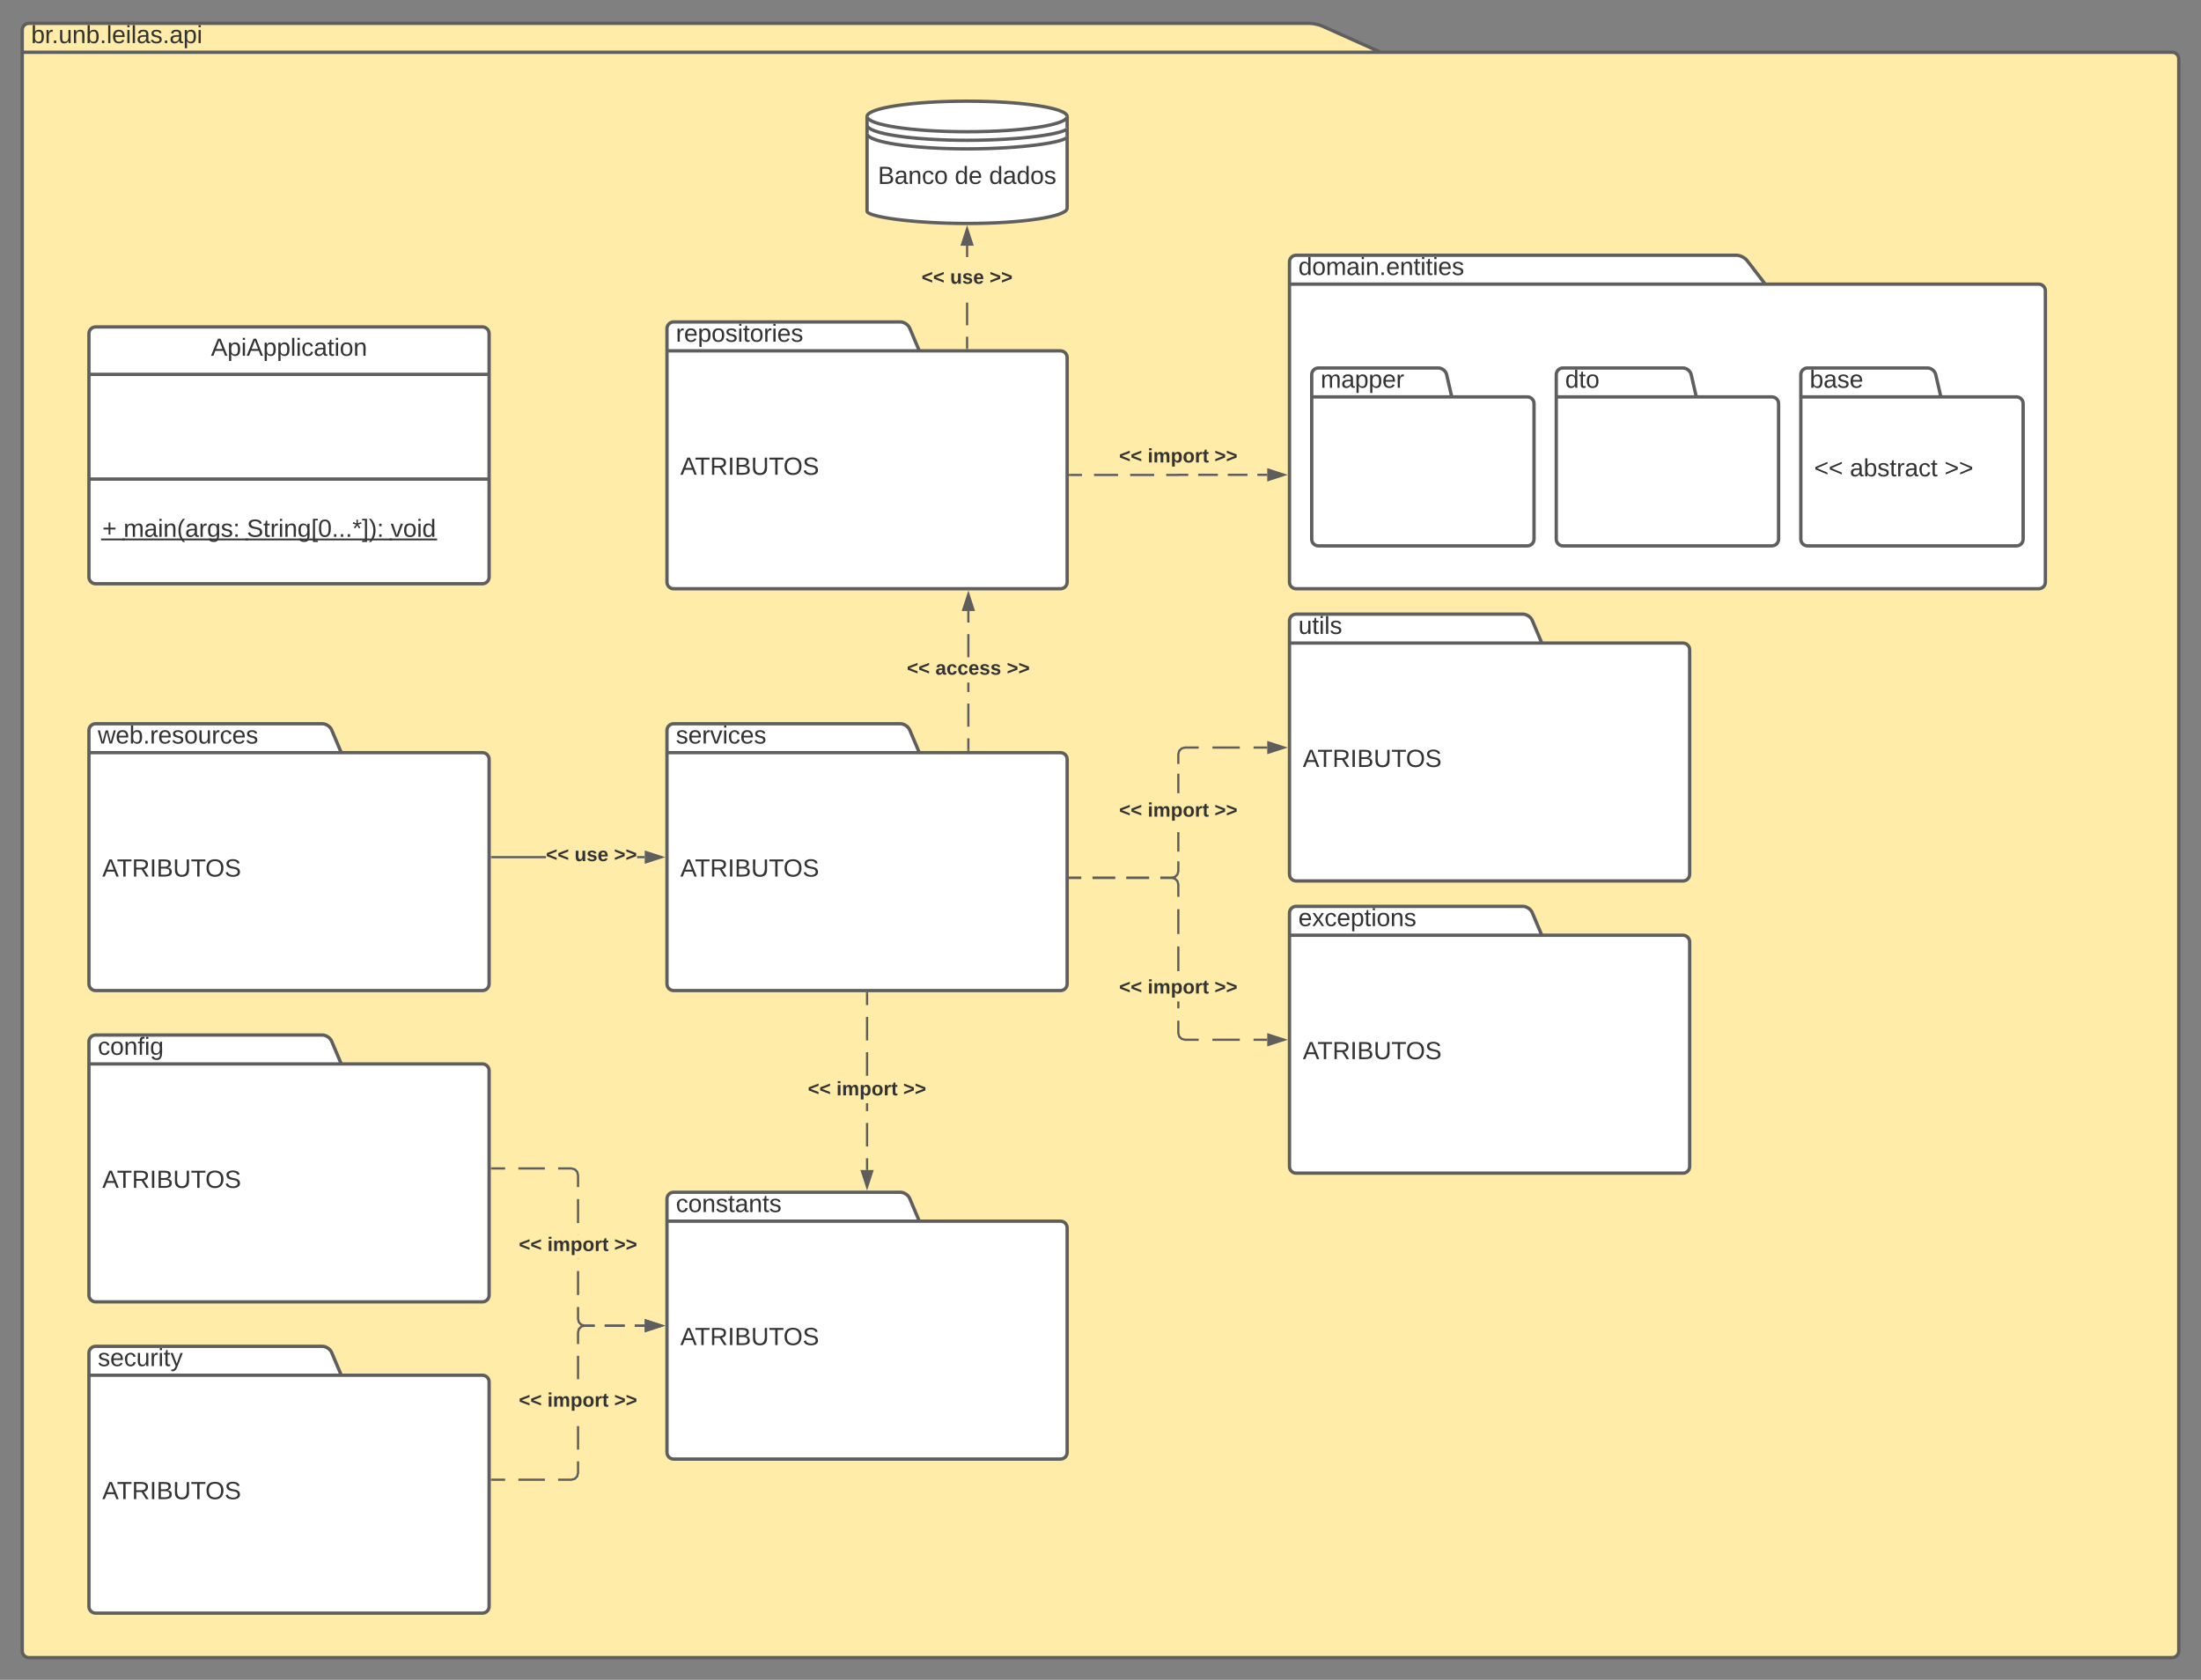 <svg xmlns="http://www.w3.org/2000/svg" xmlns:xlink="http://www.w3.org/1999/xlink" xmlns:lucid="lucid" width="1980" height="1511"><rect width="100%" height="100%" fill="#808080" stroke="none"/><g transform="translate(2060 11)" lucid:page-tab-id="0_0"><path d="M-818 36h712c3.3 0 6 2.7 6 6v1432c0 3.3-2.7 6-6 6h-1928c-3.3 0-6-2.7-6-6V16c0-3.3 2.7-6 6-6h1152c3.3 0 8.45 1.1 11.48 2.45zm-1222 0h1222" stroke="#5e5e5e" stroke-width="3" fill="#ffeca9"/><use xlink:href="#a" transform="matrix(1,0,0,1,-2032,10) translate(0 17.778)"/><path d="M-472 244.58h246c3.3 0 6 2.7 6 6v262c0 3.32-2.7 6-6 6h-668c-3.3 0-6-2.68-6-6v-288c0-3.3 2.7-6 6-6h396c3.3 0 7.64 2.13 9.66 4.76zm-428 0h428" stroke="#5e5e5e" stroke-width="3" fill="#fff"/><use xlink:href="#b" transform="matrix(1,0,0,1,-892,218.583) translate(0 17.778)"/><path d="M-1233 304.58h127c3.3 0 6 2.7 6 6v202c0 3.32-2.7 6-6 6h-348c-3.3 0-6-2.68-6-6v-228c0-3.3 2.7-6 6-6h204c3.3 0 7.05 2.48 8.34 5.53zm-227 0h227" stroke="#5e5e5e" stroke-width="3" fill="#fff"/><use xlink:href="#c" transform="matrix(1,0,0,1,-1452,278.583) translate(0 17.778)"/><use xlink:href="#d" transform="matrix(1,0,0,1,-1448,312.583) translate(0 103.444)"/><path d="M-1233 666h127c3.3 0 6 2.7 6 6v202c0 3.3-2.7 6-6 6h-348c-3.3 0-6-2.7-6-6V646c0-3.3 2.7-6 6-6h204c3.3 0 7.05 2.47 8.34 5.53zm-227 0h227" stroke="#5e5e5e" stroke-width="3" fill="#fff"/><use xlink:href="#e" transform="matrix(1,0,0,1,-1452,640) translate(0 17.778)"/><use xlink:href="#d" transform="matrix(1,0,0,1,-1448,674) translate(0 103.444)"/><path d="M-1753 666h127c3.3 0 6 2.7 6 6v202c0 3.3-2.7 6-6 6h-348c-3.3 0-6-2.7-6-6V646c0-3.3 2.7-6 6-6h204c3.3 0 7.05 2.47 8.34 5.53zm-227 0h227" stroke="#5e5e5e" stroke-width="3" fill="#fff"/><use xlink:href="#f" transform="matrix(1,0,0,1,-1972,640) translate(0 17.778)"/><use xlink:href="#d" transform="matrix(1,0,0,1,-1968,674) translate(0 103.444)"/><path d="M-1753 946h127c3.3 0 6 2.7 6 6v202c0 3.3-2.7 6-6 6h-348c-3.3 0-6-2.7-6-6V926c0-3.3 2.7-6 6-6h204c3.3 0 7.05 2.47 8.34 5.53zm-227 0h227" stroke="#5e5e5e" stroke-width="3" fill="#fff"/><use xlink:href="#g" transform="matrix(1,0,0,1,-1972,920) translate(0 17.778)"/><use xlink:href="#d" transform="matrix(1,0,0,1,-1968,954) translate(0 103.444)"/><path d="M-1753 1226h127c3.3 0 6 2.7 6 6v202c0 3.3-2.7 6-6 6h-348c-3.3 0-6-2.7-6-6v-228c0-3.3 2.7-6 6-6h204c3.3 0 7.05 2.47 8.34 5.53zm-227 0h227" stroke="#5e5e5e" stroke-width="3" fill="#fff"/><use xlink:href="#h" transform="matrix(1,0,0,1,-1972,1200) translate(0 17.778)"/><use xlink:href="#d" transform="matrix(1,0,0,1,-1968,1234) translate(0 103.444)"/><path d="M-673 567.42h127c3.3 0 6 2.68 6 6v202c0 3.3-2.7 6-6 6h-348c-3.3 0-6-2.7-6-6v-228c0-3.32 2.7-6 6-6h204c3.3 0 7.05 2.47 8.34 5.52zm-227 0h227" stroke="#5e5e5e" stroke-width="3" fill="#fff"/><use xlink:href="#i" transform="matrix(1,0,0,1,-892,541.417) translate(0 17.778)"/><use xlink:href="#d" transform="matrix(1,0,0,1,-888,575.417) translate(0 103.444)"/><path d="M-754 346h68c3.3 0 6 2.7 6 6v122c0 3.3-2.7 6-6 6h-188c-3.3 0-6-2.7-6-6V326c0-3.3 2.7-6 6-6h108c3.3 0 6.6 2.62 7.35 5.85zm-126 0h126" stroke="#5e5e5e" stroke-width="3" fill="#fff"/><use xlink:href="#j" transform="matrix(1,0,0,1,-872,320) translate(0 17.778)"/><path d="M-534 346h68c3.3 0 6 2.7 6 6v122c0 3.3-2.7 6-6 6h-188c-3.3 0-6-2.7-6-6V326c0-3.3 2.7-6 6-6h108c3.3 0 6.6 2.62 7.35 5.85zm-126 0h126" stroke="#5e5e5e" stroke-width="3" fill="#fff"/><use xlink:href="#k" transform="matrix(1,0,0,1,-652,320) translate(0 17.778)"/><path d="M-673 830.25h127c3.3 0 6 2.7 6 6v202c0 3.32-2.7 6-6 6h-348c-3.3 0-6-2.68-6-6v-228c0-3.3 2.7-6 6-6h204c3.3 0 7.05 2.48 8.34 5.53zm-227 0h227" stroke="#5e5e5e" stroke-width="3" fill="#fff"/><use xlink:href="#l" transform="matrix(1,0,0,1,-892,804.252) translate(0 17.778)"/><use xlink:href="#d" transform="matrix(1,0,0,1,-888,838.252) translate(0 103.444)"/><path d="M-1233 1087.42h127c3.3 0 6 2.68 6 6v202c0 3.3-2.7 6-6 6h-348c-3.3 0-6-2.7-6-6v-228c0-3.32 2.7-6 6-6h204c3.3 0 7.05 2.47 8.34 5.52zm-227 0h227" stroke="#5e5e5e" stroke-width="3" fill="#fff"/><use xlink:href="#m" transform="matrix(1,0,0,1,-1452,1061.417) translate(0 17.778)"/><use xlink:href="#d" transform="matrix(1,0,0,1,-1448,1095.417) translate(0 103.444)"/><path d="M-1100 93.75c0-7.6-40.3-13.75-90-13.75s-90 6.16-90 13.75V179c0 4.84 40.3 11 90 11s90-6.16 90-13.75z" stroke="#5e5e5e" stroke-width="3" fill="#fff"/><path d="M-1100 93.75c0 7.6-40.3 13.75-90 13.75s-90-6.16-90-13.75m180 10.45c0 4.84-40.3 11-90 11s-90-6.16-90-13.75m180 10.45c0 4.84-40.3 11-90 11s-90-6.16-90-13.75" stroke="#5e5e5e" stroke-width="3" fill="#fff"/><use xlink:href="#n" transform="matrix(1,0,0,1,-1280,120) translate(9.753 34.444)"/><use xlink:href="#o" transform="matrix(1,0,0,1,-1280,120) translate(78.889 34.444)"/><use xlink:href="#p" transform="matrix(1,0,0,1,-1280,120) translate(109.753 34.444)"/><path d="M-1187.88 663.5h-2v-10.4h2zm0-20.82h-2v-20.82h2zm0-31.23h-2v-8.5h2zm0-31.23h-2V559.4h2zm0-31.23h-2v-10.42h2zM-1184.24 537.58h-9.27l4.63-14.26z" fill="#5e5e5e"/><path d="M-1182.86 538.58h-12.03l6.03-18.5zm-9.27-2h6.5l-3.24-10.03zM-1187.88 664.5h-2v-1.03h2z" fill="#5e5e5e"/><use xlink:href="#q" transform="matrix(1,0,0,1,-1244.184,581.625) translate(0 14.222)"/><use xlink:href="#r" transform="matrix(1,0,0,1,-1244.184,581.625) translate(25.679 14.222)"/><use xlink:href="#s" transform="matrix(1,0,0,1,-1244.184,581.625) translate(89.877 14.222)"/><path d="M-1097.5 416.2h10.83m10.83 0h21.65m10.84 0h21.65m10.82 0h10.83l.04-.02v-.07H-991.06m8.9 0h17.75m8.9 0h17.75m8.88 0h8.9" stroke="#5e5e5e" stroke-width="2" fill="none"/><path d="M-1097.47 417.2h-1.03v-2h1.03z" fill="#5e5e5e"/><path d="M-904.74 416.1l-14.26 4.63v-9.27z" stroke="#5e5e5e" stroke-width="2" fill="#5e5e5e"/><use xlink:href="#q" transform="matrix(1,0,0,1,-1053.262,390.758) translate(0 14.222)"/><use xlink:href="#t" transform="matrix(1,0,0,1,-1053.262,390.758) translate(25.679 14.222)"/><use xlink:href="#s" transform="matrix(1,0,0,1,-1053.262,390.758) translate(85.778 14.222)"/><path d="M-1189 302.08h-2v-10.23h2zm0-20.46h-2v-20.46h2zm0-61.4h-2V210h2z" fill="#5e5e5e"/><path d="M-1189 303.08h-2v-1.02h2zM-1185.36 209h-9.28l4.64-14.26z" fill="#5e5e5e"/><path d="M-1184 210h-12l6-18.5zm-9.26-2h6.52l-3.26-10.03z" fill="#5e5e5e"/><use xlink:href="#q" transform="matrix(1,0,0,1,-1230.963,229.995) translate(0 14.222)"/><use xlink:href="#u" transform="matrix(1,0,0,1,-1230.963,229.995) translate(25.679 14.222)"/><use xlink:href="#s" transform="matrix(1,0,0,1,-1230.963,229.995) translate(61.185 14.222)"/><path d="M-1087.33 779.56h-10.17v-2h10.17zm30.5 0h-20.34v-2h20.34zm30.5 0h-20.34v-2h20.34zm27.33-6.87l-.92 3.4-2.53 2.54-3.42.92h-10.3v-2h10.04l2.64-.7 1.8-1.8.7-2.63v-8.63h2zm0-17.66h-2V737.5h2zm0-52.57h-2v-17.53h2zm17.33-40.05h-12.2l-2.64.7-1.8 1.8-.7 2.63v8.63h-2v-8.9l.92-3.4 2.53-2.54 3.42-.92h12.46zm37 0h-24.66v-2h24.66zm24.67 0h-12.33v-2H-920z" fill="#5e5e5e"/><path d="M-1097.47 779.56h-1.03v-2h1.03zM-904.74 661.42l-14.26 4.63v-9.27z" fill="#5e5e5e"/><path d="M-901.5 661.42l-18.5 6v-12zm-16.5 3.26l10.03-3.26-10.03-3.26z" fill="#5e5e5e"/><use xlink:href="#q" transform="matrix(1,0,0,1,-1053.259,709.323) translate(0 14.222)"/><use xlink:href="#t" transform="matrix(1,0,0,1,-1053.259,709.323) translate(25.679 14.222)"/><use xlink:href="#s" transform="matrix(1,0,0,1,-1053.259,709.323) translate(85.778 14.222)"/><path d="M-999 918.12l.7 2.64 1.8 1.78 2.63.7h12.2v2h-12.46l-3.42-.9-2.53-2.54-.92-3.42V907.1h2zm54.33 7.13h-24.66v-2h24.66zm24.67 0h-12.33v-2H-920zm-79-29.28h-2v-6.2h2zm0-33.42h-2v-22.28h2zm0-33.42h-2v-22.3h2zm-3.45-50.64l2.53 2.5.92 3.43v11.27h-2v-11l-.7-2.65-1.8-1.77-2.63-.72h-10.04v-2h10.3zm-84.88 1.06h-10.17v-2h10.17zm30.5 0h-20.34v-2h20.34zm30.5 0h-20.34v-2h20.34z" fill="#5e5e5e"/><path d="M-1097.47 779.56h-1.03v-2h1.03zM-904.74 924.25L-919 928.9v-9.28z" fill="#5e5e5e"/><path d="M-901.5 924.25l-18.5 6v-12zm-16.5 3.26l10.03-3.25L-918 921z" fill="#5e5e5e"/><use xlink:href="#q" transform="matrix(1,0,0,1,-1053.259,868.441) translate(0 14.222)"/><use xlink:href="#t" transform="matrix(1,0,0,1,-1053.259,868.441) translate(25.679 14.222)"/><use xlink:href="#s" transform="matrix(1,0,0,1,-1053.259,868.441) translate(85.778 14.222)"/><path d="M-1568.82 761h-48.68v-2h48.68zm88.82 0h-6.9v-2h6.9z" fill="#5e5e5e"/><path d="M-1617.47 761h-1.03v-2h1.03zM-1464.74 760l-14.26 4.64v-9.28z" fill="#5e5e5e"/><path d="M-1461.5 760l-18.5 6v-12zm-16.5 3.26l10.03-3.26-10.03-3.26z" fill="#5e5e5e"/><use xlink:href="#q" transform="matrix(1,0,0,1,-1568.824,749.333) translate(0 14.222)"/><use xlink:href="#u" transform="matrix(1,0,0,1,-1568.824,749.333) translate(25.679 14.222)"/><use xlink:href="#s" transform="matrix(1,0,0,1,-1568.824,749.333) translate(61.185 14.222)"/><path d="M-1539 1175.28l.7 2.65 1.8 1.77 2.63.72h8.87v2h-9.13l-3.42-.93-2.53-2.54-.92-3.4v-10.93h2zm41 7.14h-18v-2h18zm18 0h-9v-2h9zm-59-28.57h-2v-21.57h2zm0-32.36h-2v-.12h2zm0-21.46h-2v-.12h2zm0-10.9h-2v-21.57h2zm-3.45-49.22l2.53 2.53.92 3.42v10.9h-2v-10.64l-.7-2.64-1.8-1.8-2.63-.7h-11.8v-2h12.06zm-63.13 1.08h-11.92v-2h11.92zm35.75 0h-23.84v-2h23.84z" fill="#5e5e5e"/><path d="M-1617.47 1041h-1.03v-2h1.03zM-1464.74 1181.42l-14.26 4.63v-9.27z" fill="#5e5e5e"/><path d="M-1461.5 1181.42l-18.5 6v-12zm-16.5 3.26l10.03-3.26-10.03-3.26z" fill="#5e5e5e"/><use xlink:href="#q" transform="matrix(1,0,0,1,-1593.259,1100.042) translate(0 14.222)"/><use xlink:href="#t" transform="matrix(1,0,0,1,-1593.259,1100.042) translate(25.679 14.222)"/><use xlink:href="#s" transform="matrix(1,0,0,1,-1593.259,1100.042) translate(85.778 14.222)"/><path d="M-1605.58 1321h-11.92v-2h11.92zm35.75 0h-23.84v-2h23.84zm30.83-6.87l-.92 3.42-2.53 2.53-3.42.92h-12.05v-2h11.8l2.63-.7 1.8-1.8.7-2.63v-10.42h2zm0-21.23h-2v-21.1h2zm0-63.3h-2v-21.1h2zm14-47.18h-8.87l-2.64.7-1.8 1.8-.7 2.63v10.42h-2v-10.7l.92-3.4 2.53-2.53 3.42-.92h9.13zm27 0h-18v-2h18zm18 0h-9v-2h9z" fill="#5e5e5e"/><path d="M-1617.47 1321h-1.03v-2h1.03zM-1464.74 1181.42l-14.26 4.63v-9.27z" fill="#5e5e5e"/><path d="M-1461.5 1181.42l-18.5 6v-12zm-16.5 3.26l10.03-3.26-10.03-3.26z" fill="#5e5e5e"/><g><use xlink:href="#q" transform="matrix(1,0,0,1,-1593.259,1240.042) translate(0 14.222)"/><use xlink:href="#t" transform="matrix(1,0,0,1,-1593.259,1240.042) translate(25.679 14.222)"/><use xlink:href="#s" transform="matrix(1,0,0,1,-1593.259,1240.042) translate(85.778 14.222)"/></g><path d="M-1279 1041.42h-2v-10.6h2zm0-21.2h-2v-21.18h2zm0-31.78h-2v-7.06h2zm0-31.78h-2v-21.2h2zm0-31.78h-2v-21.2h2zm0-31.8h-2V882.5h2z" fill="#5e5e5e"/><path d="M-1279 882.53h-2v-1.03h2zM-1280 1056.68l-4.64-14.26h9.28z" fill="#5e5e5e"/><path d="M-1280 1059.92l-6-18.5h12zm-3.26-16.5l3.26 10.03 3.26-10.03z" fill="#5e5e5e"/><g><use xlink:href="#q" transform="matrix(1,0,0,1,-1333.259,960.042) translate(0 14.222)"/><use xlink:href="#t" transform="matrix(1,0,0,1,-1333.259,960.042) translate(25.679 14.222)"/><use xlink:href="#s" transform="matrix(1,0,0,1,-1333.259,960.042) translate(85.778 14.222)"/></g><path d="M-1980 289.08c0-3.3 2.7-6 6-6h348c3.3 0 6 2.7 6 6v219c0 3.32-2.7 6-6 6h-348c-3.3 0-6-2.68-6-6z" stroke="#5e5e5e" stroke-width="3" fill="#fff"/><path d="M-1980 325.75h360m-360 94.17h360" stroke="#5e5e5e" stroke-width="3" fill="none"/><g><use xlink:href="#v" transform="matrix(1,0,0,1,-1972,291.083) translate(101.753 17.944)"/></g><g><use xlink:href="#w" transform="matrix(1,0,0,1,-1968,427.916) translate(0 43.944)"/><use xlink:href="#x" transform="matrix(1,0,0,1,-1968,427.916) translate(19.136 43.944)"/><use xlink:href="#y" transform="matrix(1,0,0,1,-1968,427.916) translate(130 43.944)"/><use xlink:href="#z" transform="matrix(1,0,0,1,-1968,427.916) translate(259.444 43.944)"/></g><path d="M-314 346h68c3.3 0 6 2.7 6 6v122c0 3.3-2.7 6-6 6h-188c-3.3 0-6-2.7-6-6V326c0-3.3 2.7-6 6-6h108c3.3 0 6.6 2.62 7.35 5.85zm-126 0h126" stroke="#5e5e5e" stroke-width="3" fill="#fff"/><g><use xlink:href="#A" transform="matrix(1,0,0,1,-432,320) translate(0 17.778)"/></g><g><use xlink:href="#B" transform="matrix(1,0,0,1,-428,354) translate(0 63.444)"/><use xlink:href="#C" transform="matrix(1,0,0,1,-428,354) translate(32.099 63.444)"/><use xlink:href="#D" transform="matrix(1,0,0,1,-428,354) translate(117.222 63.444)"/></g><defs><path fill="#333" d="M115-194c53 0 69 39 70 98 0 66-23 100-70 100C84 3 66-7 56-30L54 0H23l1-261h32v101c10-23 28-34 59-34zm-8 174c40 0 45-34 45-75 0-40-5-75-45-74-42 0-51 32-51 76 0 43 10 73 51 73" id="E"/><path fill="#333" d="M114-163C36-179 61-72 57 0H25l-1-190h30c1 12-1 29 2 39 6-27 23-49 58-41v29" id="F"/><path fill="#333" d="M33 0v-38h34V0H33" id="G"/><path fill="#333" d="M84 4C-5 8 30-112 23-190h32v120c0 31 7 50 39 49 72-2 45-101 50-169h31l1 190h-30c-1-10 1-25-2-33-11 22-28 36-60 37" id="H"/><path fill="#333" d="M117-194c89-4 53 116 60 194h-32v-121c0-31-8-49-39-48C34-167 62-67 57 0H25l-1-190h30c1 10-1 24 2 32 11-22 29-35 61-36" id="I"/><path fill="#333" d="M24 0v-261h32V0H24" id="J"/><path fill="#333" d="M100-194c63 0 86 42 84 106H49c0 40 14 67 53 68 26 1 43-12 49-29l28 8c-11 28-37 45-77 45C44 4 14-33 15-96c1-61 26-98 85-98zm52 81c6-60-76-77-97-28-3 7-6 17-6 28h103" id="K"/><path fill="#333" d="M24-231v-30h32v30H24zM24 0v-190h32V0H24" id="L"/><path fill="#333" d="M141-36C126-15 110 5 73 4 37 3 15-17 15-53c-1-64 63-63 125-63 3-35-9-54-41-54-24 1-41 7-42 31l-33-3c5-37 33-52 76-52 45 0 72 20 72 64v82c-1 20 7 32 28 27v20c-31 9-61-2-59-35zM48-53c0 20 12 33 32 33 41-3 63-29 60-74-43 2-92-5-92 41" id="M"/><path fill="#333" d="M135-143c-3-34-86-38-87 0 15 53 115 12 119 90S17 21 10-45l28-5c4 36 97 45 98 0-10-56-113-15-118-90-4-57 82-63 122-42 12 7 21 19 24 35" id="N"/><path fill="#333" d="M115-194c55 1 70 41 70 98S169 2 115 4C84 4 66-9 55-30l1 105H24l-1-265h31l2 30c10-21 28-34 59-34zm-8 174c40 0 45-34 45-75s-6-73-45-74c-42 0-51 32-51 76 0 43 10 73 51 73" id="O"/><g id="a"><use transform="matrix(0.062,0,0,0.062,0,0)" xlink:href="#E"/><use transform="matrix(0.062,0,0,0.062,12.346,0)" xlink:href="#F"/><use transform="matrix(0.062,0,0,0.062,18.457,0)" xlink:href="#G"/><use transform="matrix(0.062,0,0,0.062,24.63,0)" xlink:href="#H"/><use transform="matrix(0.062,0,0,0.062,36.975,0)" xlink:href="#I"/><use transform="matrix(0.062,0,0,0.062,49.321,0)" xlink:href="#E"/><use transform="matrix(0.062,0,0,0.062,61.667,0)" xlink:href="#G"/><use transform="matrix(0.062,0,0,0.062,67.84,0)" xlink:href="#J"/><use transform="matrix(0.062,0,0,0.062,72.716,0)" xlink:href="#K"/><use transform="matrix(0.062,0,0,0.062,85.062,0)" xlink:href="#L"/><use transform="matrix(0.062,0,0,0.062,89.938,0)" xlink:href="#J"/><use transform="matrix(0.062,0,0,0.062,94.815,0)" xlink:href="#M"/><use transform="matrix(0.062,0,0,0.062,107.16,0)" xlink:href="#N"/><use transform="matrix(0.062,0,0,0.062,118.272,0)" xlink:href="#G"/><use transform="matrix(0.062,0,0,0.062,124.444,0)" xlink:href="#M"/><use transform="matrix(0.062,0,0,0.062,136.79,0)" xlink:href="#O"/><use transform="matrix(0.062,0,0,0.062,149.136,0)" xlink:href="#L"/></g><path fill="#333" d="M85-194c31 0 48 13 60 33l-1-100h32l1 261h-30c-2-10 0-23-3-31C134-8 116 4 85 4 32 4 16-35 15-94c0-66 23-100 70-100zm9 24c-40 0-46 34-46 75 0 40 6 74 45 74 42 0 51-32 51-76 0-42-9-74-50-73" id="P"/><path fill="#333" d="M100-194c62-1 85 37 85 99 1 63-27 99-86 99S16-35 15-95c0-66 28-99 85-99zM99-20c44 1 53-31 53-75 0-43-8-75-51-75s-53 32-53 75 10 74 51 75" id="Q"/><path fill="#333" d="M210-169c-67 3-38 105-44 169h-31v-121c0-29-5-50-35-48C34-165 62-65 56 0H25l-1-190h30c1 10-1 24 2 32 10-44 99-50 107 0 11-21 27-35 58-36 85-2 47 119 55 194h-31v-121c0-29-5-49-35-48" id="R"/><path fill="#333" d="M59-47c-2 24 18 29 38 22v24C64 9 27 4 27-40v-127H5v-23h24l9-43h21v43h35v23H59v120" id="S"/><g id="b"><use transform="matrix(0.062,0,0,0.062,0,0)" xlink:href="#P"/><use transform="matrix(0.062,0,0,0.062,12.346,0)" xlink:href="#Q"/><use transform="matrix(0.062,0,0,0.062,24.691,0)" xlink:href="#R"/><use transform="matrix(0.062,0,0,0.062,43.148,0)" xlink:href="#M"/><use transform="matrix(0.062,0,0,0.062,55.494,0)" xlink:href="#L"/><use transform="matrix(0.062,0,0,0.062,60.37,0)" xlink:href="#I"/><use transform="matrix(0.062,0,0,0.062,72.716,0)" xlink:href="#G"/><use transform="matrix(0.062,0,0,0.062,78.889,0)" xlink:href="#K"/><use transform="matrix(0.062,0,0,0.062,91.235,0)" xlink:href="#I"/><use transform="matrix(0.062,0,0,0.062,103.58,0)" xlink:href="#S"/><use transform="matrix(0.062,0,0,0.062,109.753,0)" xlink:href="#L"/><use transform="matrix(0.062,0,0,0.062,114.63,0)" xlink:href="#S"/><use transform="matrix(0.062,0,0,0.062,120.802,0)" xlink:href="#L"/><use transform="matrix(0.062,0,0,0.062,125.679,0)" xlink:href="#K"/><use transform="matrix(0.062,0,0,0.062,138.025,0)" xlink:href="#N"/></g><g id="c"><use transform="matrix(0.062,0,0,0.062,0,0)" xlink:href="#F"/><use transform="matrix(0.062,0,0,0.062,7.346,0)" xlink:href="#K"/><use transform="matrix(0.062,0,0,0.062,19.691,0)" xlink:href="#O"/><use transform="matrix(0.062,0,0,0.062,32.037,0)" xlink:href="#Q"/><use transform="matrix(0.062,0,0,0.062,44.383,0)" xlink:href="#N"/><use transform="matrix(0.062,0,0,0.062,55.494,0)" xlink:href="#L"/><use transform="matrix(0.062,0,0,0.062,60.37,0)" xlink:href="#S"/><use transform="matrix(0.062,0,0,0.062,66.543,0)" xlink:href="#Q"/><use transform="matrix(0.062,0,0,0.062,78.889,0)" xlink:href="#F"/><use transform="matrix(0.062,0,0,0.062,86.235,0)" xlink:href="#L"/><use transform="matrix(0.062,0,0,0.062,91.111,0)" xlink:href="#K"/><use transform="matrix(0.062,0,0,0.062,103.457,0)" xlink:href="#N"/></g><path fill="#333" d="M205 0l-28-72H64L36 0H1l101-248h38L239 0h-34zm-38-99l-47-123c-12 45-31 82-46 123h93" id="T"/><path fill="#333" d="M127-220V0H93v-220H8v-28h204v28h-85" id="U"/><path fill="#333" d="M233-177c-1 41-23 64-60 70L243 0h-38l-65-103H63V0H30v-248c88 3 205-21 203 71zM63-129c60-2 137 13 137-47 0-61-80-42-137-45v92" id="V"/><path fill="#333" d="M33 0v-248h34V0H33" id="W"/><path fill="#333" d="M160-131c35 5 61 23 61 61C221 17 115-2 30 0v-248c76 3 177-17 177 60 0 33-19 50-47 57zm-97-11c50-1 110 9 110-42 0-47-63-36-110-37v79zm0 115c55-2 124 14 124-45 0-56-70-42-124-44v89" id="X"/><path fill="#333" d="M232-93c-1 65-40 97-104 97C67 4 28-28 28-90v-158h33c8 89-33 224 67 224 102 0 64-133 71-224h33v155" id="Y"/><path fill="#333" d="M140-251c81 0 123 46 123 126C263-46 219 4 140 4 59 4 17-45 17-125s42-126 123-126zm0 227c63 0 89-41 89-101s-29-99-89-99c-61 0-89 39-89 99S79-25 140-24" id="Z"/><path fill="#333" d="M185-189c-5-48-123-54-124 2 14 75 158 14 163 119 3 78-121 87-175 55-17-10-28-26-33-46l33-7c5 56 141 63 141-1 0-78-155-14-162-118-5-82 145-84 179-34 5 7 8 16 11 25" id="aa"/><g id="d"><use transform="matrix(0.062,0,0,0.062,0,0)" xlink:href="#T"/><use transform="matrix(0.062,0,0,0.062,13.148,0)" xlink:href="#U"/><use transform="matrix(0.062,0,0,0.062,26.667,0)" xlink:href="#V"/><use transform="matrix(0.062,0,0,0.062,42.654,0)" xlink:href="#W"/><use transform="matrix(0.062,0,0,0.062,48.827,0)" xlink:href="#X"/><use transform="matrix(0.062,0,0,0.062,63.642,0)" xlink:href="#Y"/><use transform="matrix(0.062,0,0,0.062,79.63,0)" xlink:href="#U"/><use transform="matrix(0.062,0,0,0.062,92.716,0)" xlink:href="#Z"/><use transform="matrix(0.062,0,0,0.062,110,0)" xlink:href="#aa"/></g><path fill="#333" d="M108 0H70L1-190h34L89-25l56-165h34" id="ab"/><path fill="#333" d="M96-169c-40 0-48 33-48 73s9 75 48 75c24 0 41-14 43-38l32 2c-6 37-31 61-74 61-59 0-76-41-82-99-10-93 101-131 147-64 4 7 5 14 7 22l-32 3c-4-21-16-35-41-35" id="ac"/><g id="e"><use transform="matrix(0.062,0,0,0.062,0,0)" xlink:href="#N"/><use transform="matrix(0.062,0,0,0.062,11.111,0)" xlink:href="#K"/><use transform="matrix(0.062,0,0,0.062,23.457,0)" xlink:href="#F"/><use transform="matrix(0.062,0,0,0.062,30.802,0)" xlink:href="#ab"/><use transform="matrix(0.062,0,0,0.062,41.914,0)" xlink:href="#L"/><use transform="matrix(0.062,0,0,0.062,46.79,0)" xlink:href="#ac"/><use transform="matrix(0.062,0,0,0.062,57.901,0)" xlink:href="#K"/><use transform="matrix(0.062,0,0,0.062,70.247,0)" xlink:href="#N"/></g><path fill="#333" d="M206 0h-36l-40-164L89 0H53L-1-190h32L70-26l43-164h34l41 164 42-164h31" id="ad"/><g id="f"><use transform="matrix(0.062,0,0,0.062,0,0)" xlink:href="#ad"/><use transform="matrix(0.062,0,0,0.062,15.988,0)" xlink:href="#K"/><use transform="matrix(0.062,0,0,0.062,28.333,0)" xlink:href="#E"/><use transform="matrix(0.062,0,0,0.062,40.679,0)" xlink:href="#G"/><use transform="matrix(0.062,0,0,0.062,46.852,0)" xlink:href="#F"/><use transform="matrix(0.062,0,0,0.062,54.198,0)" xlink:href="#K"/><use transform="matrix(0.062,0,0,0.062,66.543,0)" xlink:href="#N"/><use transform="matrix(0.062,0,0,0.062,77.654,0)" xlink:href="#Q"/><use transform="matrix(0.062,0,0,0.062,90,0)" xlink:href="#H"/><use transform="matrix(0.062,0,0,0.062,102.346,0)" xlink:href="#F"/><use transform="matrix(0.062,0,0,0.062,109.691,0)" xlink:href="#ac"/><use transform="matrix(0.062,0,0,0.062,120.802,0)" xlink:href="#K"/><use transform="matrix(0.062,0,0,0.062,133.148,0)" xlink:href="#N"/></g><path fill="#333" d="M101-234c-31-9-42 10-38 44h38v23H63V0H32v-167H5v-23h27c-7-52 17-82 69-68v24" id="ae"/><path fill="#333" d="M177-190C167-65 218 103 67 71c-23-6-38-20-44-43l32-5c15 47 100 32 89-28v-30C133-14 115 1 83 1 29 1 15-40 15-95c0-56 16-97 71-98 29-1 48 16 59 35 1-10 0-23 2-32h30zM94-22c36 0 50-32 50-73 0-42-14-75-50-75-39 0-46 34-46 75s6 73 46 73" id="af"/><g id="g"><use transform="matrix(0.062,0,0,0.062,0,0)" xlink:href="#ac"/><use transform="matrix(0.062,0,0,0.062,11.111,0)" xlink:href="#Q"/><use transform="matrix(0.062,0,0,0.062,23.457,0)" xlink:href="#I"/><use transform="matrix(0.062,0,0,0.062,35.802,0)" xlink:href="#ae"/><use transform="matrix(0.062,0,0,0.062,41.975,0)" xlink:href="#L"/><use transform="matrix(0.062,0,0,0.062,46.852,0)" xlink:href="#af"/></g><path fill="#333" d="M179-190L93 31C79 59 56 82 12 73V49c39 6 53-20 64-50L1-190h34L92-34l54-156h33" id="ag"/><g id="h"><use transform="matrix(0.062,0,0,0.062,0,0)" xlink:href="#N"/><use transform="matrix(0.062,0,0,0.062,11.111,0)" xlink:href="#K"/><use transform="matrix(0.062,0,0,0.062,23.457,0)" xlink:href="#ac"/><use transform="matrix(0.062,0,0,0.062,34.568,0)" xlink:href="#H"/><use transform="matrix(0.062,0,0,0.062,46.914,0)" xlink:href="#F"/><use transform="matrix(0.062,0,0,0.062,54.259,0)" xlink:href="#L"/><use transform="matrix(0.062,0,0,0.062,59.136,0)" xlink:href="#S"/><use transform="matrix(0.062,0,0,0.062,65.309,0)" xlink:href="#ag"/></g><g id="i"><use transform="matrix(0.062,0,0,0.062,0,0)" xlink:href="#H"/><use transform="matrix(0.062,0,0,0.062,12.346,0)" xlink:href="#S"/><use transform="matrix(0.062,0,0,0.062,18.519,0)" xlink:href="#L"/><use transform="matrix(0.062,0,0,0.062,23.395,0)" xlink:href="#J"/><use transform="matrix(0.062,0,0,0.062,28.272,0)" xlink:href="#N"/></g><g id="j"><use transform="matrix(0.062,0,0,0.062,0,0)" xlink:href="#R"/><use transform="matrix(0.062,0,0,0.062,18.457,0)" xlink:href="#M"/><use transform="matrix(0.062,0,0,0.062,30.802,0)" xlink:href="#O"/><use transform="matrix(0.062,0,0,0.062,43.148,0)" xlink:href="#O"/><use transform="matrix(0.062,0,0,0.062,55.494,0)" xlink:href="#K"/><use transform="matrix(0.062,0,0,0.062,67.84,0)" xlink:href="#F"/></g><g id="k"><use transform="matrix(0.062,0,0,0.062,0,0)" xlink:href="#P"/><use transform="matrix(0.062,0,0,0.062,12.346,0)" xlink:href="#S"/><use transform="matrix(0.062,0,0,0.062,18.519,0)" xlink:href="#Q"/></g><path fill="#333" d="M141 0L90-78 38 0H4l68-98-65-92h35l48 74 47-74h35l-64 92 68 98h-35" id="ah"/><g id="l"><use transform="matrix(0.062,0,0,0.062,0,0)" xlink:href="#K"/><use transform="matrix(0.062,0,0,0.062,12.346,0)" xlink:href="#ah"/><use transform="matrix(0.062,0,0,0.062,23.457,0)" xlink:href="#ac"/><use transform="matrix(0.062,0,0,0.062,34.568,0)" xlink:href="#K"/><use transform="matrix(0.062,0,0,0.062,46.914,0)" xlink:href="#O"/><use transform="matrix(0.062,0,0,0.062,59.259,0)" xlink:href="#S"/><use transform="matrix(0.062,0,0,0.062,65.432,0)" xlink:href="#L"/><use transform="matrix(0.062,0,0,0.062,70.309,0)" xlink:href="#Q"/><use transform="matrix(0.062,0,0,0.062,82.654,0)" xlink:href="#I"/><use transform="matrix(0.062,0,0,0.062,95,0)" xlink:href="#N"/></g><g id="m"><use transform="matrix(0.062,0,0,0.062,0,0)" xlink:href="#ac"/><use transform="matrix(0.062,0,0,0.062,11.111,0)" xlink:href="#Q"/><use transform="matrix(0.062,0,0,0.062,23.457,0)" xlink:href="#I"/><use transform="matrix(0.062,0,0,0.062,35.802,0)" xlink:href="#N"/><use transform="matrix(0.062,0,0,0.062,46.914,0)" xlink:href="#S"/><use transform="matrix(0.062,0,0,0.062,53.086,0)" xlink:href="#M"/><use transform="matrix(0.062,0,0,0.062,65.432,0)" xlink:href="#I"/><use transform="matrix(0.062,0,0,0.062,77.778,0)" xlink:href="#S"/><use transform="matrix(0.062,0,0,0.062,83.951,0)" xlink:href="#N"/></g><g id="n"><use transform="matrix(0.062,0,0,0.062,0,0)" xlink:href="#X"/><use transform="matrix(0.062,0,0,0.062,14.815,0)" xlink:href="#M"/><use transform="matrix(0.062,0,0,0.062,27.16,0)" xlink:href="#I"/><use transform="matrix(0.062,0,0,0.062,39.506,0)" xlink:href="#ac"/><use transform="matrix(0.062,0,0,0.062,50.617,0)" xlink:href="#Q"/></g><g id="o"><use transform="matrix(0.062,0,0,0.062,0,0)" xlink:href="#P"/><use transform="matrix(0.062,0,0,0.062,12.346,0)" xlink:href="#K"/></g><g id="p"><use transform="matrix(0.062,0,0,0.062,0,0)" xlink:href="#P"/><use transform="matrix(0.062,0,0,0.062,12.346,0)" xlink:href="#M"/><use transform="matrix(0.062,0,0,0.062,24.691,0)" xlink:href="#P"/><use transform="matrix(0.062,0,0,0.062,37.037,0)" xlink:href="#Q"/><use transform="matrix(0.062,0,0,0.062,49.383,0)" xlink:href="#N"/></g><path fill="#333" d="M15-91v-56l181-69v40L49-119l147 57v40" id="ai"/><g id="q"><use transform="matrix(0.049,0,0,0.049,0,0)" xlink:href="#ai"/><use transform="matrix(0.049,0,0,0.049,10.37,0)" xlink:href="#ai"/></g><path fill="#333" d="M133-34C117-15 103 5 69 4 32 3 11-16 11-54c-1-60 55-63 116-61 1-26-3-47-28-47-18 1-26 9-28 27l-52-2c7-38 36-58 82-57s74 22 75 68l1 82c-1 14 12 18 25 15v27c-30 8-71 5-69-32zm-48 3c29 0 43-24 42-57-32 0-66-3-65 30 0 17 8 27 23 27" id="aj"/><path fill="#333" d="M190-63c-7 42-38 67-86 67-59 0-84-38-90-98-12-110 154-137 174-36l-49 2c-2-19-15-32-35-32-30 0-35 28-38 64-6 74 65 87 74 30" id="ak"/><path fill="#333" d="M185-48c-13 30-37 53-82 52C43 2 14-33 14-96s30-98 90-98c62 0 83 45 84 108H66c0 31 8 55 39 56 18 0 30-7 34-22zm-45-69c5-46-57-63-70-21-2 6-4 13-4 21h74" id="al"/><path fill="#333" d="M137-138c1-29-70-34-71-4 15 46 118 7 119 86 1 83-164 76-172 9l43-7c4 19 20 25 44 25 33 8 57-30 24-41C81-84 22-81 20-136c-2-80 154-74 161-7" id="am"/><g id="r"><use transform="matrix(0.049,0,0,0.049,0,0)" xlink:href="#aj"/><use transform="matrix(0.049,0,0,0.049,9.877,0)" xlink:href="#ak"/><use transform="matrix(0.049,0,0,0.049,19.753,0)" xlink:href="#ak"/><use transform="matrix(0.049,0,0,0.049,29.63,0)" xlink:href="#al"/><use transform="matrix(0.049,0,0,0.049,39.506,0)" xlink:href="#am"/><use transform="matrix(0.049,0,0,0.049,49.383,0)" xlink:href="#am"/></g><path fill="#333" d="M15-22v-40l146-57-146-57v-40l181 69v56" id="an"/><g id="s"><use transform="matrix(0.049,0,0,0.049,0,0)" xlink:href="#an"/><use transform="matrix(0.049,0,0,0.049,10.37,0)" xlink:href="#an"/></g><path fill="#333" d="M25-224v-37h50v37H25zM25 0v-190h50V0H25" id="ao"/><path fill="#333" d="M220-157c-53 9-28 100-34 157h-49v-107c1-27-5-49-29-50C55-147 81-57 75 0H25l-1-190h47c2 12-1 28 3 38 10-53 101-56 108 0 13-22 24-43 59-42 82 1 51 116 57 194h-49v-107c-1-25-5-48-29-50" id="ap"/><path fill="#333" d="M135-194c53 0 70 44 70 98 0 56-19 98-73 100-31 1-45-17-59-34 3 33 2 69 2 105H25l-1-265h48c2 10 0 23 3 31 11-24 29-35 60-35zM114-30c33 0 39-31 40-66 0-38-9-64-40-64-56 0-55 130 0 130" id="aq"/><path fill="#333" d="M110-194c64 0 96 36 96 99 0 64-35 99-97 99-61 0-95-36-95-99 0-62 34-99 96-99zm-1 164c35 0 45-28 45-65 0-40-10-65-43-65-34 0-45 26-45 65 0 36 10 65 43 65" id="ar"/><path fill="#333" d="M135-150c-39-12-60 13-60 57V0H25l-1-190h47c2 13-1 29 3 40 6-28 27-53 61-41v41" id="as"/><path fill="#333" d="M115-3C79 11 28 4 28-45v-112H4v-33h27l15-45h31v45h36v33H77v99c-1 23 16 31 38 25v30" id="at"/><g id="t"><use transform="matrix(0.049,0,0,0.049,0,0)" xlink:href="#ao"/><use transform="matrix(0.049,0,0,0.049,4.938,0)" xlink:href="#ap"/><use transform="matrix(0.049,0,0,0.049,20.741,0)" xlink:href="#aq"/><use transform="matrix(0.049,0,0,0.049,31.556,0)" xlink:href="#ar"/><use transform="matrix(0.049,0,0,0.049,42.37,0)" xlink:href="#as"/><use transform="matrix(0.049,0,0,0.049,49.284,0)" xlink:href="#at"/></g><path fill="#333" d="M85 4C-2 5 27-109 22-190h50c7 57-23 150 33 157 60-5 35-97 40-157h50l1 190h-47c-2-12 1-28-3-38-12 25-28 42-61 42" id="au"/><g id="u"><use transform="matrix(0.049,0,0,0.049,0,0)" xlink:href="#au"/><use transform="matrix(0.049,0,0,0.049,10.815,0)" xlink:href="#am"/><use transform="matrix(0.049,0,0,0.049,20.691,0)" xlink:href="#al"/></g><g id="v"><use transform="matrix(0.062,0,0,0.062,0,0)" xlink:href="#T"/><use transform="matrix(0.062,0,0,0.062,14.815,0)" xlink:href="#O"/><use transform="matrix(0.062,0,0,0.062,27.16,0)" xlink:href="#L"/><use transform="matrix(0.062,0,0,0.062,32.037,0)" xlink:href="#T"/><use transform="matrix(0.062,0,0,0.062,46.852,0)" xlink:href="#O"/><use transform="matrix(0.062,0,0,0.062,59.198,0)" xlink:href="#O"/><use transform="matrix(0.062,0,0,0.062,71.543,0)" xlink:href="#J"/><use transform="matrix(0.062,0,0,0.062,76.42,0)" xlink:href="#L"/><use transform="matrix(0.062,0,0,0.062,81.296,0)" xlink:href="#ac"/><use transform="matrix(0.062,0,0,0.062,92.407,0)" xlink:href="#M"/><use transform="matrix(0.062,0,0,0.062,104.753,0)" xlink:href="#S"/><use transform="matrix(0.062,0,0,0.062,110.926,0)" xlink:href="#L"/><use transform="matrix(0.062,0,0,0.062,115.802,0)" xlink:href="#Q"/><use transform="matrix(0.062,0,0,0.062,128.148,0)" xlink:href="#I"/></g><path fill="#333" d="M118-107v75H92v-75H18v-26h74v-75h26v75h74v26h-74" id="av"/><g id="w"><use transform="matrix(0.062,0,0,0.062,0,0)" xlink:href="#av"/><path fill="#333" d="M-1.1 1.54h21.35v1.63H-1.1z"/></g><path fill="#333" d="M87 75C49 33 22-17 22-94c0-76 28-126 65-167h31c-38 41-64 92-64 168S80 34 118 75H87" id="aw"/><path fill="#333" d="M33-154v-36h34v36H33zM33 0v-36h34V0H33" id="ax"/><g id="x"><use transform="matrix(0.062,0,0,0.062,0,0)" xlink:href="#R"/><use transform="matrix(0.062,0,0,0.062,18.457,0)" xlink:href="#M"/><use transform="matrix(0.062,0,0,0.062,30.802,0)" xlink:href="#L"/><use transform="matrix(0.062,0,0,0.062,35.679,0)" xlink:href="#I"/><use transform="matrix(0.062,0,0,0.062,48.025,0)" xlink:href="#aw"/><use transform="matrix(0.062,0,0,0.062,55.37,0)" xlink:href="#M"/><use transform="matrix(0.062,0,0,0.062,67.716,0)" xlink:href="#F"/><use transform="matrix(0.062,0,0,0.062,75.062,0)" xlink:href="#af"/><use transform="matrix(0.062,0,0,0.062,87.407,0)" xlink:href="#N"/><use transform="matrix(0.062,0,0,0.062,98.519,0)" xlink:href="#ax"/><path fill="#333" d="M-1.1 1.54h113.08v1.63H-1.12z"/></g><path fill="#333" d="M26 75v-336h71v23H56V52h41v23H26" id="ay"/><path fill="#333" d="M101-251c68 0 85 55 85 127S166 4 100 4C33 4 14-52 14-124c0-73 17-127 87-127zm-1 229c47 0 54-49 54-102s-4-102-53-102c-51 0-55 48-55 102 0 53 5 102 54 102" id="az"/><path fill="#333" d="M80-196l47-18 7 23-49 13 32 44-20 13-27-46-27 45-21-12 33-44-49-13 8-23 47 19-2-53h23" id="aA"/><path fill="#333" d="M3 75V52h41v-290H3v-23h71V75H3" id="aB"/><path fill="#333" d="M33-261c38 41 65 92 65 168S71 34 33 75H2C39 34 66-17 66-93S39-220 2-261h31" id="aC"/><g id="y"><use transform="matrix(0.062,0,0,0.062,0,0)" xlink:href="#aa"/><use transform="matrix(0.062,0,0,0.062,14.815,0)" xlink:href="#S"/><use transform="matrix(0.062,0,0,0.062,20.988,0)" xlink:href="#F"/><use transform="matrix(0.062,0,0,0.062,28.333,0)" xlink:href="#L"/><use transform="matrix(0.062,0,0,0.062,33.21,0)" xlink:href="#I"/><use transform="matrix(0.062,0,0,0.062,45.556,0)" xlink:href="#af"/><use transform="matrix(0.062,0,0,0.062,57.901,0)" xlink:href="#ay"/><use transform="matrix(0.062,0,0,0.062,64.074,0)" xlink:href="#az"/><use transform="matrix(0.062,0,0,0.062,76.42,0)" xlink:href="#G"/><use transform="matrix(0.062,0,0,0.062,82.593,0)" xlink:href="#G"/><use transform="matrix(0.062,0,0,0.062,88.765,0)" xlink:href="#G"/><use transform="matrix(0.062,0,0,0.062,94.938,0)" xlink:href="#aA"/><use transform="matrix(0.062,0,0,0.062,103.58,0)" xlink:href="#aB"/><use transform="matrix(0.062,0,0,0.062,109.753,0)" xlink:href="#aC"/><use transform="matrix(0.062,0,0,0.062,117.099,0)" xlink:href="#ax"/><path fill="#333" d="M-1.1 1.54h131.66v1.63H-1.1z"/></g><g id="z"><use transform="matrix(0.062,0,0,0.062,0,0)" xlink:href="#ab"/><use transform="matrix(0.062,0,0,0.062,11.111,0)" xlink:href="#Q"/><use transform="matrix(0.062,0,0,0.062,23.457,0)" xlink:href="#L"/><use transform="matrix(0.062,0,0,0.062,28.333,0)" xlink:href="#P"/><path fill="#333" d="M-1.1 1.54h42.9v1.63H-1.1z"/></g><g id="A"><use transform="matrix(0.062,0,0,0.062,0,0)" xlink:href="#E"/><use transform="matrix(0.062,0,0,0.062,12.346,0)" xlink:href="#M"/><use transform="matrix(0.062,0,0,0.062,24.691,0)" xlink:href="#N"/><use transform="matrix(0.062,0,0,0.062,35.802,0)" xlink:href="#K"/></g><path fill="#333" d="M18-100v-36l175-74v27L42-118l151 64v27" id="aD"/><g id="B"><use transform="matrix(0.062,0,0,0.062,0,0)" xlink:href="#aD"/><use transform="matrix(0.062,0,0,0.062,12.963,0)" xlink:href="#aD"/></g><g id="C"><use transform="matrix(0.062,0,0,0.062,0,0)" xlink:href="#M"/><use transform="matrix(0.062,0,0,0.062,12.346,0)" xlink:href="#E"/><use transform="matrix(0.062,0,0,0.062,24.691,0)" xlink:href="#N"/><use transform="matrix(0.062,0,0,0.062,35.802,0)" xlink:href="#S"/><use transform="matrix(0.062,0,0,0.062,41.975,0)" xlink:href="#F"/><use transform="matrix(0.062,0,0,0.062,49.321,0)" xlink:href="#M"/><use transform="matrix(0.062,0,0,0.062,61.667,0)" xlink:href="#ac"/><use transform="matrix(0.062,0,0,0.062,72.778,0)" xlink:href="#S"/></g><path fill="#333" d="M18-27v-27l151-64-151-65v-27l175 74v36" id="aE"/><g id="D"><use transform="matrix(0.062,0,0,0.062,0,0)" xlink:href="#aE"/><use transform="matrix(0.062,0,0,0.062,12.963,0)" xlink:href="#aE"/></g></defs></g></svg>